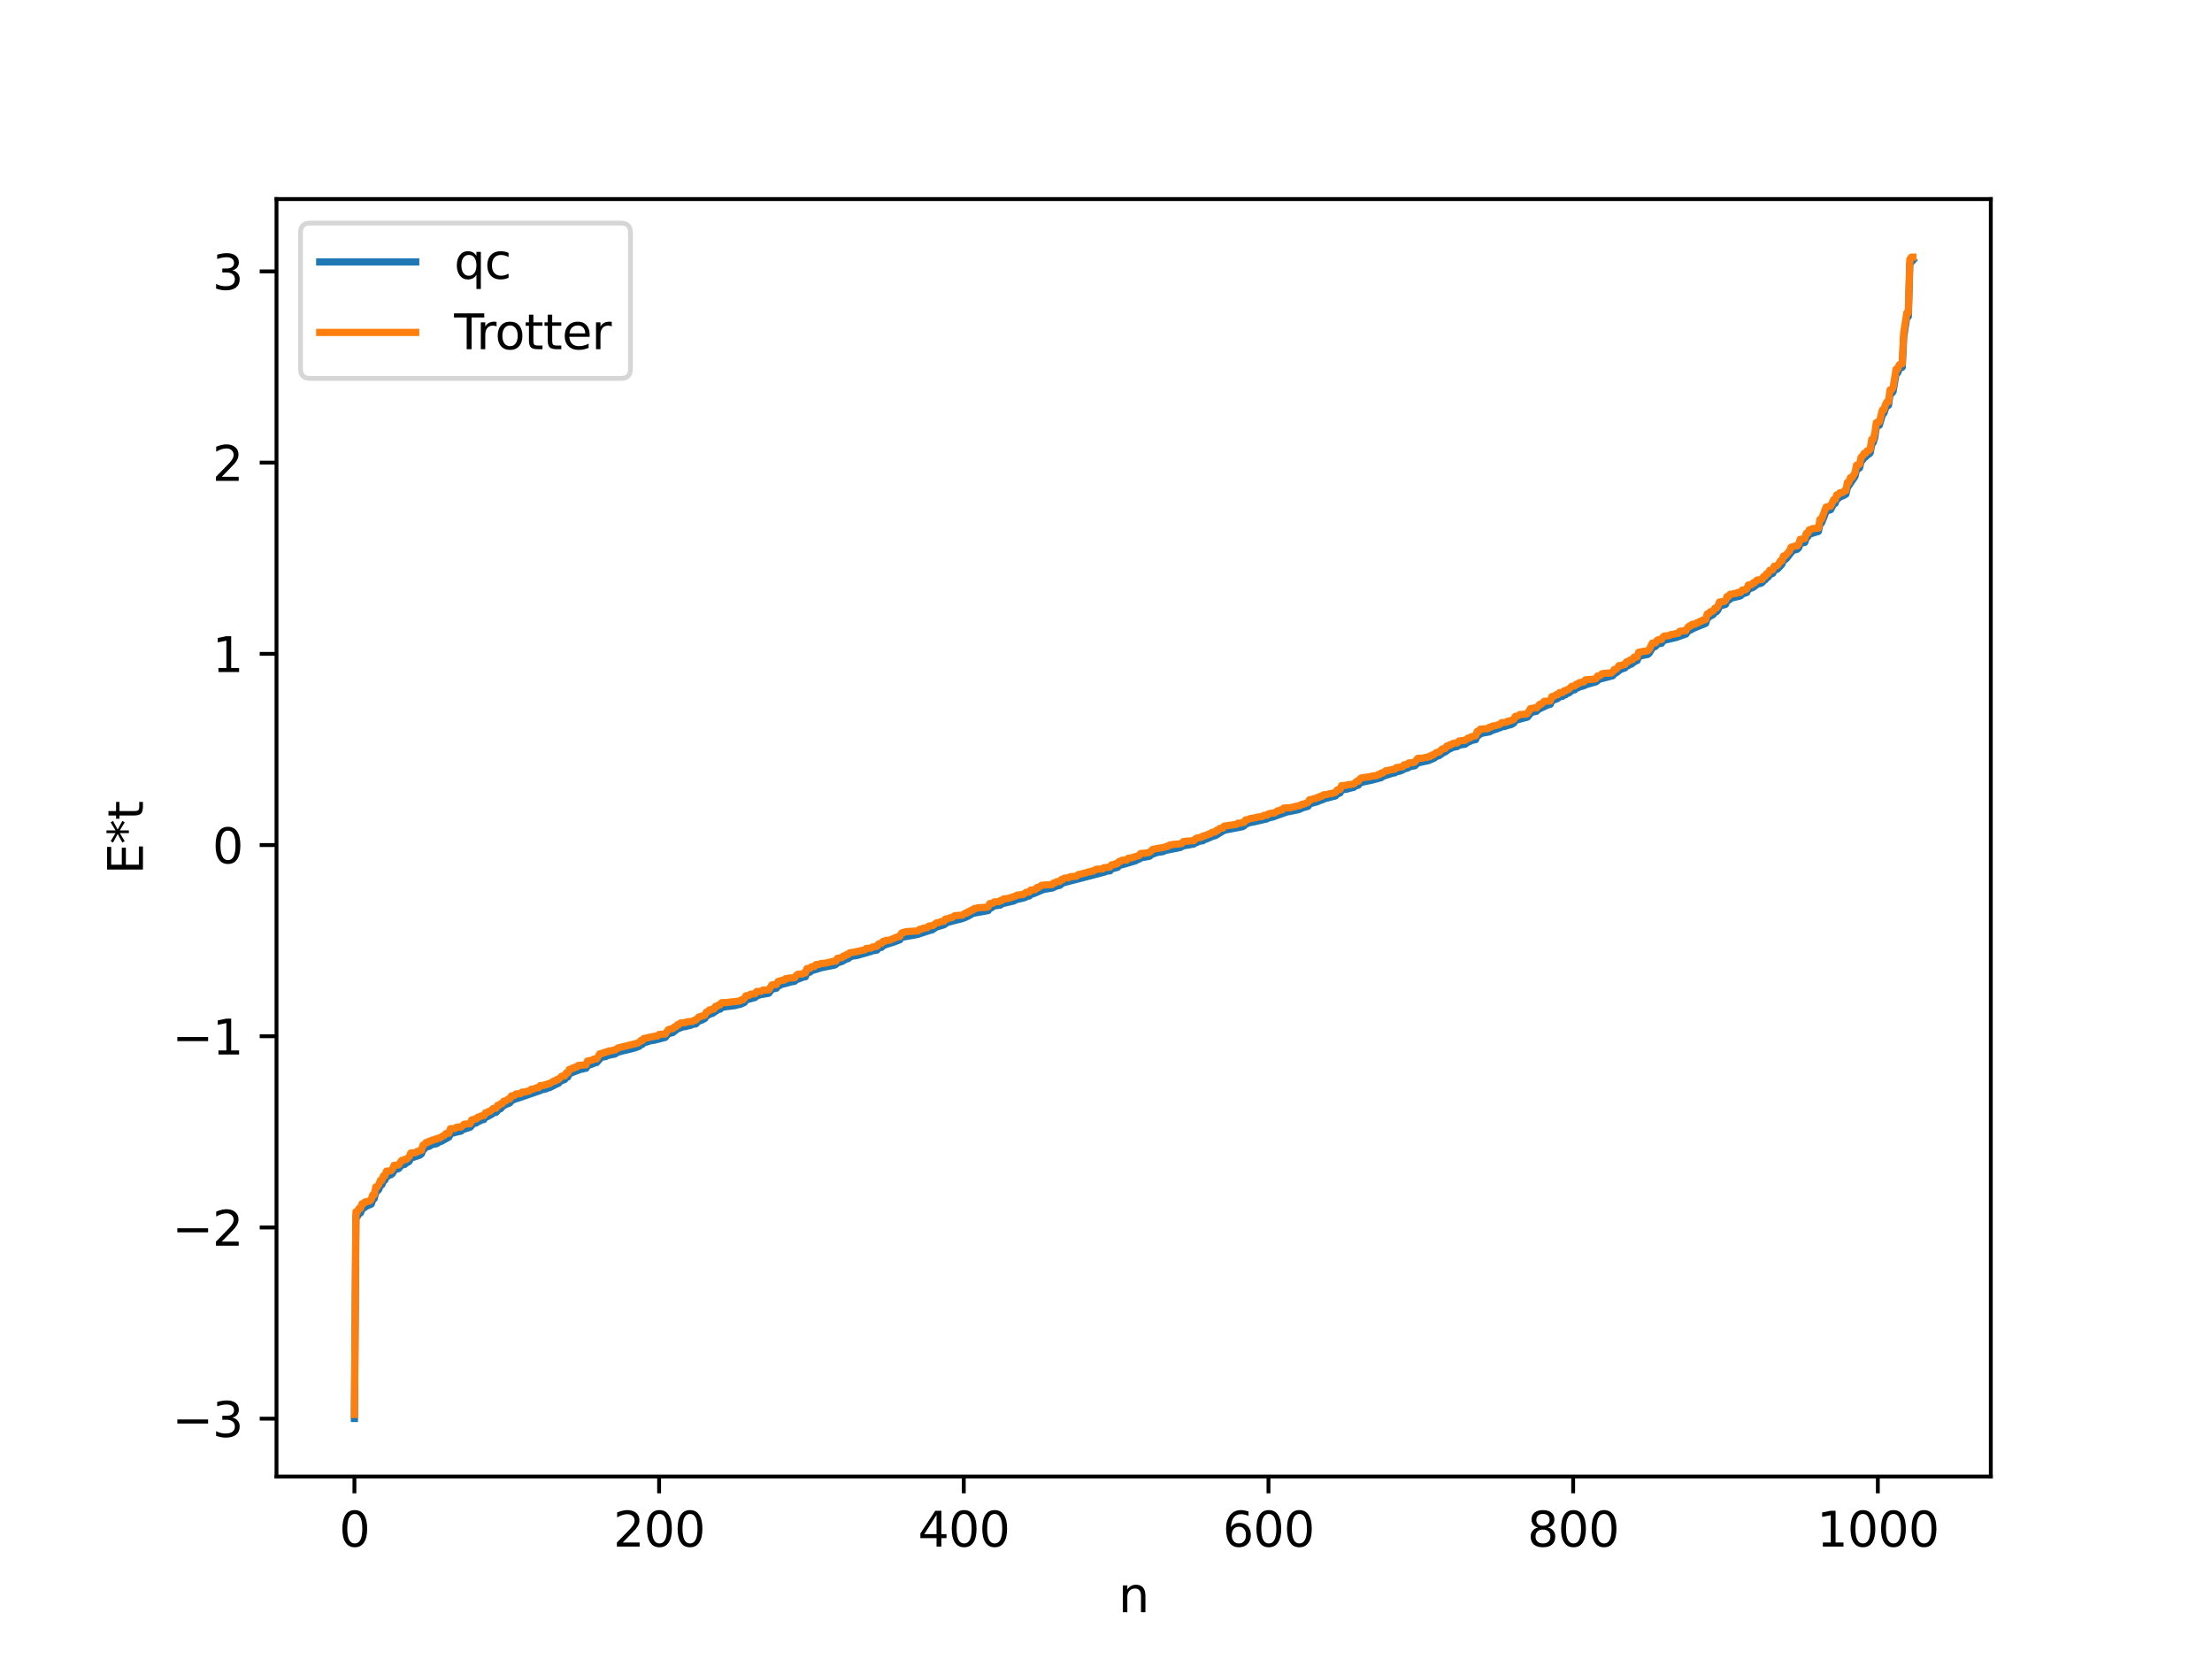 <?xml version="1.0" encoding="utf-8" standalone="no"?>
<!DOCTYPE svg PUBLIC "-//W3C//DTD SVG 1.1//EN"
  "http://www.w3.org/Graphics/SVG/1.1/DTD/svg11.dtd">
<svg xmlns:xlink="http://www.w3.org/1999/xlink" width="460.8pt" height="345.6pt" viewBox="0 0 460.8 345.6" xmlns="http://www.w3.org/2000/svg" version="1.1">
 <defs>
  <style type="text/css">*{stroke-linejoin: round; stroke-linecap: butt}</style>
 </defs>
 <g id="figure_1">
  <g id="patch_1">
   <path d="M 0 345.6 
L 460.8 345.6 
L 460.8 0 
L 0 0 
z
" style="fill: #ffffff"/>
  </g>
  <g id="axes_1">
   <g id="patch_2">
    <path d="M 57.6 307.584 
L 414.72 307.584 
L 414.72 41.472 
L 57.6 41.472 
z
" style="fill: #ffffff"/>
   </g>
   <g id="matplotlib.axis_1">
    <g id="xtick_1">
     <g id="line2d_1">
      <defs>
       <path id="m79ab7a411d" d="M 0 0 
L 0 3.5 
" style="stroke: #000000; stroke-width: 0.8"/>
      </defs>
      <g>
       <use xlink:href="#m79ab7a411d" x="73.833" y="307.584" style="stroke: #000000; stroke-width: 0.8"/>
      </g>
     </g>
     <g id="text_1">
      <!-- 0 -->
      <g transform="translate(70.651 322.182) scale(0.1 -0.1)">
       <defs>
        <path id="DejaVuSans-30" d="M 2034 4250 
Q 1547 4250 1301 3770 
Q 1056 3291 1056 2328 
Q 1056 1369 1301 889 
Q 1547 409 2034 409 
Q 2525 409 2770 889 
Q 3016 1369 3016 2328 
Q 3016 3291 2770 3770 
Q 2525 4250 2034 4250 
z
M 2034 4750 
Q 2819 4750 3233 4129 
Q 3647 3509 3647 2328 
Q 3647 1150 3233 529 
Q 2819 -91 2034 -91 
Q 1250 -91 836 529 
Q 422 1150 422 2328 
Q 422 3509 836 4129 
Q 1250 4750 2034 4750 
z
" transform="scale(0.016)"/>
       </defs>
       <use xlink:href="#DejaVuSans-30"/>
      </g>
     </g>
    </g>
    <g id="xtick_2">
     <g id="line2d_2">
      <g>
       <use xlink:href="#m79ab7a411d" x="137.304" y="307.584" style="stroke: #000000; stroke-width: 0.8"/>
      </g>
     </g>
     <g id="text_2">
      <!-- 200 -->
      <g transform="translate(127.76 322.182) scale(0.1 -0.1)">
       <defs>
        <path id="DejaVuSans-32" d="M 1228 531 
L 3431 531 
L 3431 0 
L 469 0 
L 469 531 
Q 828 903 1448 1529 
Q 2069 2156 2228 2338 
Q 2531 2678 2651 2914 
Q 2772 3150 2772 3378 
Q 2772 3750 2511 3984 
Q 2250 4219 1831 4219 
Q 1534 4219 1204 4116 
Q 875 4013 500 3803 
L 500 4441 
Q 881 4594 1212 4672 
Q 1544 4750 1819 4750 
Q 2544 4750 2975 4387 
Q 3406 4025 3406 3419 
Q 3406 3131 3298 2873 
Q 3191 2616 2906 2266 
Q 2828 2175 2409 1742 
Q 1991 1309 1228 531 
z
" transform="scale(0.016)"/>
       </defs>
       <use xlink:href="#DejaVuSans-32"/>
       <use xlink:href="#DejaVuSans-30" x="63.623"/>
       <use xlink:href="#DejaVuSans-30" x="127.246"/>
      </g>
     </g>
    </g>
    <g id="xtick_3">
     <g id="line2d_3">
      <g>
       <use xlink:href="#m79ab7a411d" x="200.775" y="307.584" style="stroke: #000000; stroke-width: 0.8"/>
      </g>
     </g>
     <g id="text_3">
      <!-- 400 -->
      <g transform="translate(191.231 322.182) scale(0.1 -0.1)">
       <defs>
        <path id="DejaVuSans-34" d="M 2419 4116 
L 825 1625 
L 2419 1625 
L 2419 4116 
z
M 2253 4666 
L 3047 4666 
L 3047 1625 
L 3713 1625 
L 3713 1100 
L 3047 1100 
L 3047 0 
L 2419 0 
L 2419 1100 
L 313 1100 
L 313 1709 
L 2253 4666 
z
" transform="scale(0.016)"/>
       </defs>
       <use xlink:href="#DejaVuSans-34"/>
       <use xlink:href="#DejaVuSans-30" x="63.623"/>
       <use xlink:href="#DejaVuSans-30" x="127.246"/>
      </g>
     </g>
    </g>
    <g id="xtick_4">
     <g id="line2d_4">
      <g>
       <use xlink:href="#m79ab7a411d" x="264.246" y="307.584" style="stroke: #000000; stroke-width: 0.8"/>
      </g>
     </g>
     <g id="text_4">
      <!-- 600 -->
      <g transform="translate(254.702 322.182) scale(0.1 -0.1)">
       <defs>
        <path id="DejaVuSans-36" d="M 2113 2584 
Q 1688 2584 1439 2293 
Q 1191 2003 1191 1497 
Q 1191 994 1439 701 
Q 1688 409 2113 409 
Q 2538 409 2786 701 
Q 3034 994 3034 1497 
Q 3034 2003 2786 2293 
Q 2538 2584 2113 2584 
z
M 3366 4563 
L 3366 3988 
Q 3128 4100 2886 4159 
Q 2644 4219 2406 4219 
Q 1781 4219 1451 3797 
Q 1122 3375 1075 2522 
Q 1259 2794 1537 2939 
Q 1816 3084 2150 3084 
Q 2853 3084 3261 2657 
Q 3669 2231 3669 1497 
Q 3669 778 3244 343 
Q 2819 -91 2113 -91 
Q 1303 -91 875 529 
Q 447 1150 447 2328 
Q 447 3434 972 4092 
Q 1497 4750 2381 4750 
Q 2619 4750 2861 4703 
Q 3103 4656 3366 4563 
z
" transform="scale(0.016)"/>
       </defs>
       <use xlink:href="#DejaVuSans-36"/>
       <use xlink:href="#DejaVuSans-30" x="63.623"/>
       <use xlink:href="#DejaVuSans-30" x="127.246"/>
      </g>
     </g>
    </g>
    <g id="xtick_5">
     <g id="line2d_5">
      <g>
       <use xlink:href="#m79ab7a411d" x="327.717" y="307.584" style="stroke: #000000; stroke-width: 0.8"/>
      </g>
     </g>
     <g id="text_5">
      <!-- 800 -->
      <g transform="translate(318.173 322.182) scale(0.1 -0.1)">
       <defs>
        <path id="DejaVuSans-38" d="M 2034 2216 
Q 1584 2216 1326 1975 
Q 1069 1734 1069 1313 
Q 1069 891 1326 650 
Q 1584 409 2034 409 
Q 2484 409 2743 651 
Q 3003 894 3003 1313 
Q 3003 1734 2745 1975 
Q 2488 2216 2034 2216 
z
M 1403 2484 
Q 997 2584 770 2862 
Q 544 3141 544 3541 
Q 544 4100 942 4425 
Q 1341 4750 2034 4750 
Q 2731 4750 3128 4425 
Q 3525 4100 3525 3541 
Q 3525 3141 3298 2862 
Q 3072 2584 2669 2484 
Q 3125 2378 3379 2068 
Q 3634 1759 3634 1313 
Q 3634 634 3220 271 
Q 2806 -91 2034 -91 
Q 1263 -91 848 271 
Q 434 634 434 1313 
Q 434 1759 690 2068 
Q 947 2378 1403 2484 
z
M 1172 3481 
Q 1172 3119 1398 2916 
Q 1625 2713 2034 2713 
Q 2441 2713 2670 2916 
Q 2900 3119 2900 3481 
Q 2900 3844 2670 4047 
Q 2441 4250 2034 4250 
Q 1625 4250 1398 4047 
Q 1172 3844 1172 3481 
z
" transform="scale(0.016)"/>
       </defs>
       <use xlink:href="#DejaVuSans-38"/>
       <use xlink:href="#DejaVuSans-30" x="63.623"/>
       <use xlink:href="#DejaVuSans-30" x="127.246"/>
      </g>
     </g>
    </g>
    <g id="xtick_6">
     <g id="line2d_6">
      <g>
       <use xlink:href="#m79ab7a411d" x="391.188" y="307.584" style="stroke: #000000; stroke-width: 0.8"/>
      </g>
     </g>
     <g id="text_6">
      <!-- 1000 -->
      <g transform="translate(378.463 322.182) scale(0.1 -0.1)">
       <defs>
        <path id="DejaVuSans-31" d="M 794 531 
L 1825 531 
L 1825 4091 
L 703 3866 
L 703 4441 
L 1819 4666 
L 2450 4666 
L 2450 531 
L 3481 531 
L 3481 0 
L 794 0 
L 794 531 
z
" transform="scale(0.016)"/>
       </defs>
       <use xlink:href="#DejaVuSans-31"/>
       <use xlink:href="#DejaVuSans-30" x="63.623"/>
       <use xlink:href="#DejaVuSans-30" x="127.246"/>
       <use xlink:href="#DejaVuSans-30" x="190.869"/>
      </g>
     </g>
    </g>
    <g id="text_7">
     <!-- n -->
     <g transform="translate(232.991 335.861) scale(0.1 -0.1)">
      <defs>
       <path id="DejaVuSans-6e" d="M 3513 2113 
L 3513 0 
L 2938 0 
L 2938 2094 
Q 2938 2591 2744 2837 
Q 2550 3084 2163 3084 
Q 1697 3084 1428 2787 
Q 1159 2491 1159 1978 
L 1159 0 
L 581 0 
L 581 3500 
L 1159 3500 
L 1159 2956 
Q 1366 3272 1645 3428 
Q 1925 3584 2291 3584 
Q 2894 3584 3203 3211 
Q 3513 2838 3513 2113 
z
" transform="scale(0.016)"/>
      </defs>
      <use xlink:href="#DejaVuSans-6e"/>
     </g>
    </g>
   </g>
   <g id="matplotlib.axis_2">
    <g id="ytick_1">
     <g id="line2d_7">
      <defs>
       <path id="m509f837bb6" d="M 0 0 
L -3.5 0 
" style="stroke: #000000; stroke-width: 0.8"/>
      </defs>
      <g>
       <use xlink:href="#m509f837bb6" x="57.6" y="295.536" style="stroke: #000000; stroke-width: 0.8"/>
      </g>
     </g>
     <g id="text_8">
      <!-- −3 -->
      <g transform="translate(35.858 299.335) scale(0.1 -0.1)">
       <defs>
        <path id="DejaVuSans-2212" d="M 678 2272 
L 4684 2272 
L 4684 1741 
L 678 1741 
L 678 2272 
z
" transform="scale(0.016)"/>
        <path id="DejaVuSans-33" d="M 2597 2516 
Q 3050 2419 3304 2112 
Q 3559 1806 3559 1356 
Q 3559 666 3084 287 
Q 2609 -91 1734 -91 
Q 1441 -91 1130 -33 
Q 819 25 488 141 
L 488 750 
Q 750 597 1062 519 
Q 1375 441 1716 441 
Q 2309 441 2620 675 
Q 2931 909 2931 1356 
Q 2931 1769 2642 2001 
Q 2353 2234 1838 2234 
L 1294 2234 
L 1294 2753 
L 1863 2753 
Q 2328 2753 2575 2939 
Q 2822 3125 2822 3475 
Q 2822 3834 2567 4026 
Q 2313 4219 1838 4219 
Q 1578 4219 1281 4162 
Q 984 4106 628 3988 
L 628 4550 
Q 988 4650 1302 4700 
Q 1616 4750 1894 4750 
Q 2613 4750 3031 4423 
Q 3450 4097 3450 3541 
Q 3450 3153 3228 2886 
Q 3006 2619 2597 2516 
z
" transform="scale(0.016)"/>
       </defs>
       <use xlink:href="#DejaVuSans-2212"/>
       <use xlink:href="#DejaVuSans-33" x="83.789"/>
      </g>
     </g>
    </g>
    <g id="ytick_2">
     <g id="line2d_8">
      <g>
       <use xlink:href="#m509f837bb6" x="57.6" y="255.703" style="stroke: #000000; stroke-width: 0.8"/>
      </g>
     </g>
     <g id="text_9">
      <!-- −2 -->
      <g transform="translate(35.858 259.502) scale(0.1 -0.1)">
       <use xlink:href="#DejaVuSans-2212"/>
       <use xlink:href="#DejaVuSans-32" x="83.789"/>
      </g>
     </g>
    </g>
    <g id="ytick_3">
     <g id="line2d_9">
      <g>
       <use xlink:href="#m509f837bb6" x="57.6" y="215.87" style="stroke: #000000; stroke-width: 0.8"/>
      </g>
     </g>
     <g id="text_10">
      <!-- −1 -->
      <g transform="translate(35.858 219.669) scale(0.1 -0.1)">
       <use xlink:href="#DejaVuSans-2212"/>
       <use xlink:href="#DejaVuSans-31" x="83.789"/>
      </g>
     </g>
    </g>
    <g id="ytick_4">
     <g id="line2d_10">
      <g>
       <use xlink:href="#m509f837bb6" x="57.6" y="176.037" style="stroke: #000000; stroke-width: 0.8"/>
      </g>
     </g>
     <g id="text_11">
      <!-- 0 -->
      <g transform="translate(44.237 179.836) scale(0.1 -0.1)">
       <use xlink:href="#DejaVuSans-30"/>
      </g>
     </g>
    </g>
    <g id="ytick_5">
     <g id="line2d_11">
      <g>
       <use xlink:href="#m509f837bb6" x="57.6" y="136.203" style="stroke: #000000; stroke-width: 0.8"/>
      </g>
     </g>
     <g id="text_12">
      <!-- 1 -->
      <g transform="translate(44.237 140.003) scale(0.1 -0.1)">
       <use xlink:href="#DejaVuSans-31"/>
      </g>
     </g>
    </g>
    <g id="ytick_6">
     <g id="line2d_12">
      <g>
       <use xlink:href="#m509f837bb6" x="57.6" y="96.37" style="stroke: #000000; stroke-width: 0.8"/>
      </g>
     </g>
     <g id="text_13">
      <!-- 2 -->
      <g transform="translate(44.237 100.169) scale(0.1 -0.1)">
       <use xlink:href="#DejaVuSans-32"/>
      </g>
     </g>
    </g>
    <g id="ytick_7">
     <g id="line2d_13">
      <g>
       <use xlink:href="#m509f837bb6" x="57.6" y="56.537" style="stroke: #000000; stroke-width: 0.8"/>
      </g>
     </g>
     <g id="text_14">
      <!-- 3 -->
      <g transform="translate(44.237 60.336) scale(0.1 -0.1)">
       <use xlink:href="#DejaVuSans-33"/>
      </g>
     </g>
    </g>
    <g id="text_15">
     <!-- E*t -->
     <g transform="translate(29.778 182.148) rotate(-90) scale(0.1 -0.1)">
      <defs>
       <path id="DejaVuSans-45" d="M 628 4666 
L 3578 4666 
L 3578 4134 
L 1259 4134 
L 1259 2753 
L 3481 2753 
L 3481 2222 
L 1259 2222 
L 1259 531 
L 3634 531 
L 3634 0 
L 628 0 
L 628 4666 
z
" transform="scale(0.016)"/>
       <path id="DejaVuSans-2a" d="M 3009 3897 
L 1888 3291 
L 3009 2681 
L 2828 2375 
L 1778 3009 
L 1778 1831 
L 1422 1831 
L 1422 3009 
L 372 2375 
L 191 2681 
L 1313 3291 
L 191 3897 
L 372 4206 
L 1422 3572 
L 1422 4750 
L 1778 4750 
L 1778 3572 
L 2828 4206 
L 3009 3897 
z
" transform="scale(0.016)"/>
       <path id="DejaVuSans-74" d="M 1172 4494 
L 1172 3500 
L 2356 3500 
L 2356 3053 
L 1172 3053 
L 1172 1153 
Q 1172 725 1289 603 
Q 1406 481 1766 481 
L 2356 481 
L 2356 0 
L 1766 0 
Q 1100 0 847 248 
Q 594 497 594 1153 
L 594 3053 
L 172 3053 
L 172 3500 
L 594 3500 
L 594 4494 
L 1172 4494 
z
" transform="scale(0.016)"/>
      </defs>
      <use xlink:href="#DejaVuSans-45"/>
      <use xlink:href="#DejaVuSans-2a" x="63.184"/>
      <use xlink:href="#DejaVuSans-74" x="113.184"/>
     </g>
    </g>
   </g>
   <g id="line2d_14">
    <path d="M 73.833 295.488 
L 74.15 253.42 
L 74.467 253.39 
L 74.785 252.745 
L 75.102 252.674 
L 75.42 251.819 
L 75.737 251.689 
L 76.372 251.249 
L 77.324 250.844 
L 77.641 249.977 
L 77.958 249.688 
L 78.276 248.328 
L 78.593 248.132 
L 78.91 247.764 
L 79.228 246.909 
L 79.545 246.818 
L 79.862 246.002 
L 80.18 245.821 
L 80.497 245.023 
L 80.815 245.014 
L 81.132 244.745 
L 81.449 244.717 
L 81.767 244.442 
L 82.084 243.851 
L 82.401 243.628 
L 83.036 243.444 
L 83.671 242.677 
L 84.305 242.574 
L 84.623 242.215 
L 84.94 242.143 
L 85.258 241.896 
L 85.575 241.26 
L 87.479 240.631 
L 87.796 240.359 
L 88.114 239.514 
L 88.431 239.321 
L 88.748 238.906 
L 89.383 238.825 
L 90.018 238.424 
L 90.97 238.25 
L 91.605 237.829 
L 91.922 237.762 
L 92.557 237.394 
L 93.509 236.895 
L 93.826 236.184 
L 94.778 235.914 
L 96.048 235.628 
L 96.365 235.332 
L 97.952 234.818 
L 98.586 234.067 
L 99.221 233.937 
L 99.539 233.652 
L 99.856 233.586 
L 100.173 233.371 
L 100.808 233.208 
L 101.125 232.664 
L 101.443 232.656 
L 102.395 232.158 
L 102.712 231.847 
L 103.347 231.716 
L 103.981 230.997 
L 104.299 230.956 
L 104.616 230.555 
L 105.251 230.124 
L 105.886 229.89 
L 106.203 229.741 
L 106.52 229.319 
L 107.155 229.013 
L 108.107 228.709 
L 112.55 227.178 
L 112.867 227.014 
L 113.502 226.888 
L 113.82 226.809 
L 114.137 226.595 
L 114.454 226.593 
L 115.724 225.944 
L 116.358 225.667 
L 116.676 225.294 
L 117.31 224.992 
L 117.628 224.893 
L 117.945 224.398 
L 118.262 224.375 
L 118.58 223.674 
L 119.849 223.179 
L 121.119 222.714 
L 121.436 222.694 
L 121.753 222.555 
L 122.071 222.546 
L 122.388 221.991 
L 123.34 221.675 
L 123.975 221.4 
L 124.292 221.343 
L 125.244 220.263 
L 126.196 220.1 
L 126.514 219.891 
L 127.148 219.768 
L 128.1 219.58 
L 128.418 219.309 
L 129.053 219.105 
L 130.005 218.851 
L 130.957 218.642 
L 132.226 218.309 
L 133.178 217.957 
L 133.496 217.623 
L 133.813 217.564 
L 134.13 217.172 
L 134.765 217.073 
L 135.4 216.831 
L 136.352 216.686 
L 138.573 216.114 
L 139.208 215.347 
L 140.16 215.105 
L 141.112 214.343 
L 142.381 213.878 
L 142.699 213.866 
L 143.334 213.709 
L 143.968 213.568 
L 144.286 213.37 
L 144.92 213.319 
L 145.555 212.702 
L 146.19 212.509 
L 146.824 212.169 
L 147.142 211.612 
L 147.459 211.523 
L 147.777 211.289 
L 148.411 211.112 
L 149.681 210.264 
L 149.998 210.238 
L 150.315 209.903 
L 150.95 209.75 
L 153.172 209.476 
L 153.806 209.275 
L 154.124 209.261 
L 155.076 208.823 
L 155.393 208.31 
L 157.297 207.798 
L 157.615 207.439 
L 158.567 207.192 
L 160.153 206.916 
L 160.788 206.044 
L 161.74 205.871 
L 162.058 205.367 
L 162.375 205.328 
L 162.692 205.091 
L 163.327 204.954 
L 164.914 204.524 
L 165.548 204.414 
L 165.866 204.013 
L 166.183 203.999 
L 167.453 203.506 
L 167.77 203.487 
L 168.087 202.622 
L 168.722 202.528 
L 169.039 202.216 
L 169.674 202.043 
L 171.261 201.556 
L 173.8 201.064 
L 174.117 200.915 
L 174.434 200.593 
L 175.386 200.296 
L 176.021 199.936 
L 176.339 199.744 
L 176.656 199.714 
L 177.291 199.231 
L 178.56 199.04 
L 181.416 198.214 
L 181.734 198.074 
L 182.686 197.92 
L 183.003 197.467 
L 183.638 197.356 
L 183.955 196.997 
L 184.59 196.761 
L 186.177 196.261 
L 187.446 195.776 
L 187.763 195.269 
L 190.62 194.769 
L 191.254 194.624 
L 193.793 193.788 
L 194.11 193.749 
L 195.062 193.126 
L 196.649 192.66 
L 197.284 192.188 
L 199.505 191.602 
L 200.14 191.455 
L 200.775 191.248 
L 201.727 190.828 
L 202.362 190.453 
L 202.679 190.265 
L 205.853 189.692 
L 206.17 189.142 
L 206.487 189.132 
L 207.122 188.709 
L 208.391 188.547 
L 208.709 188.268 
L 211.248 187.672 
L 211.565 187.446 
L 213.152 187.081 
L 213.469 186.994 
L 214.104 186.666 
L 214.421 186.655 
L 214.739 186.329 
L 215.373 186.144 
L 217.277 185.332 
L 218.547 185.083 
L 219.181 184.999 
L 220.134 184.567 
L 220.768 184.437 
L 221.403 183.936 
L 229.337 181.866 
L 229.972 181.705 
L 230.606 181.472 
L 231.241 181.408 
L 231.558 181.022 
L 232.828 180.678 
L 233.145 180.275 
L 233.78 180.14 
L 236.636 179.295 
L 236.953 179.021 
L 237.271 178.995 
L 237.588 178.733 
L 239.492 178.369 
L 239.81 178.043 
L 241.079 177.582 
L 242.348 177.395 
L 242.666 177.192 
L 245.839 176.565 
L 246.474 176.217 
L 248.696 175.824 
L 249.013 175.556 
L 249.33 175.496 
L 249.648 175.292 
L 250.6 175.135 
L 250.917 174.847 
L 251.234 174.825 
L 252.821 174.136 
L 253.139 174.104 
L 255.043 172.951 
L 258.851 172.213 
L 259.168 172.045 
L 259.486 171.632 
L 259.803 171.595 
L 260.12 171.42 
L 261.072 171.249 
L 263.929 170.586 
L 264.246 170.384 
L 265.198 170.191 
L 265.833 169.944 
L 268.054 169.155 
L 269.641 168.851 
L 270.593 168.643 
L 271.545 168.203 
L 271.862 168.164 
L 272.497 167.962 
L 272.815 167.458 
L 273.767 167.194 
L 274.401 167.014 
L 275.036 166.734 
L 275.353 166.659 
L 275.988 166.369 
L 276.623 166.221 
L 277.575 165.959 
L 278.21 165.803 
L 278.527 165.45 
L 279.162 165.177 
L 279.479 164.561 
L 280.114 164.453 
L 280.431 164.424 
L 281.066 164.247 
L 282.018 164.016 
L 282.335 163.727 
L 282.97 163.569 
L 283.287 163.081 
L 283.922 162.911 
L 285.826 162.515 
L 287.73 162.001 
L 288.048 161.727 
L 290.269 161.024 
L 290.586 161.001 
L 290.904 160.778 
L 291.539 160.657 
L 292.173 160.421 
L 292.491 160.156 
L 293.125 160.047 
L 293.76 159.704 
L 294.712 159.531 
L 295.347 158.935 
L 297.568 158.455 
L 298.838 157.904 
L 299.155 157.592 
L 299.79 157.422 
L 300.742 156.736 
L 301.059 156.646 
L 301.694 156.166 
L 302.646 155.699 
L 303.598 155.505 
L 303.915 155.236 
L 304.867 155.083 
L 305.185 155.05 
L 305.82 154.573 
L 306.137 154.492 
L 306.454 154.281 
L 307.406 154.077 
L 307.724 153.218 
L 308.041 153.175 
L 308.358 152.876 
L 308.993 152.693 
L 310.262 152.472 
L 310.897 152.142 
L 311.849 151.848 
L 312.167 151.661 
L 312.484 151.628 
L 312.801 151.395 
L 313.436 151.335 
L 314.388 151.022 
L 314.705 150.995 
L 315.34 150.64 
L 315.658 150.074 
L 318.196 149.386 
L 318.831 148.586 
L 319.148 148.374 
L 320.1 148.161 
L 320.418 147.8 
L 322.322 146.897 
L 322.957 146.713 
L 323.274 145.995 
L 324.543 145.48 
L 324.861 145.141 
L 325.496 145.063 
L 325.813 144.817 
L 326.13 144.731 
L 326.448 144.414 
L 326.765 144.391 
L 327.4 143.901 
L 327.717 143.739 
L 328.034 143.712 
L 328.352 143.312 
L 328.669 143.302 
L 329.304 142.983 
L 329.621 142.973 
L 330.573 142.57 
L 332.477 142.038 
L 333.112 141.513 
L 335.968 140.769 
L 336.286 140.311 
L 336.603 140.216 
L 337.238 139.721 
L 337.555 139.465 
L 338.507 139.142 
L 338.824 138.727 
L 339.142 138.679 
L 339.459 138.399 
L 339.777 138.384 
L 340.729 137.684 
L 341.046 137.609 
L 341.363 136.764 
L 342.315 136.515 
L 343.267 136.334 
L 343.585 136.03 
L 344.22 134.938 
L 344.854 134.661 
L 345.172 134.223 
L 345.806 134.044 
L 346.124 134.017 
L 346.441 133.482 
L 347.076 133.294 
L 349.297 132.767 
L 350.884 132.196 
L 351.201 132.1 
L 351.519 131.581 
L 352.788 130.896 
L 353.423 130.632 
L 355.327 129.857 
L 355.644 128.756 
L 355.962 128.62 
L 356.279 128.293 
L 356.596 128.221 
L 356.914 127.99 
L 357.231 127.507 
L 357.548 127.455 
L 357.866 127.075 
L 358.183 126.279 
L 359.453 125.907 
L 359.77 125.128 
L 360.087 125.04 
L 360.722 124.575 
L 362.309 124.213 
L 362.626 124.097 
L 362.943 123.762 
L 363.896 123.417 
L 364.213 122.721 
L 365.165 122.392 
L 366.117 121.675 
L 366.752 121.528 
L 367.069 121.38 
L 367.386 120.996 
L 367.704 120.793 
L 368.021 120.405 
L 368.339 120.202 
L 368.656 119.701 
L 369.291 119.451 
L 369.608 118.801 
L 370.243 118.572 
L 371.195 117.57 
L 371.512 116.729 
L 371.829 116.598 
L 372.147 116.337 
L 373.416 114.72 
L 374.051 114.503 
L 374.368 114.437 
L 374.686 114.138 
L 375.003 113.189 
L 375.955 112.993 
L 376.272 112.081 
L 376.59 111.796 
L 376.907 111.295 
L 378.811 110.699 
L 379.129 109.07 
L 379.446 108.959 
L 380.081 107.407 
L 380.398 106.484 
L 381.35 106.184 
L 381.985 104.984 
L 382.302 104.868 
L 382.62 103.907 
L 382.937 103.837 
L 383.254 103.53 
L 383.889 103.306 
L 384.524 102.957 
L 384.841 101.598 
L 386.428 99.26 
L 386.745 97.888 
L 387.38 97.476 
L 387.697 96.082 
L 388.015 95.82 
L 388.332 95.345 
L 388.649 95.17 
L 388.967 94.787 
L 389.284 94.638 
L 389.601 94.315 
L 389.919 92.547 
L 390.236 92.188 
L 390.553 91.131 
L 390.871 88.907 
L 391.505 88.576 
L 392.14 86.399 
L 392.458 86.077 
L 392.775 85.102 
L 393.092 84.549 
L 393.41 84.428 
L 393.727 82.11 
L 394.044 81.972 
L 394.362 81.57 
L 394.996 77.752 
L 395.314 77.674 
L 395.631 76.896 
L 395.948 76.619 
L 396.266 76.5 
L 396.583 70.142 
L 397.218 66.01 
L 397.535 65.92 
L 397.853 54.929 
L 398.487 54.242 
L 398.487 54.242 
" clip-path="url(#p92668566b1)" style="fill: none; stroke: #1f77b4; stroke-width: 1.5; stroke-linecap: square"/>
   </g>
   <g id="line2d_15">
    <path d="M 73.833 294.65 
L 74.15 252.423 
L 74.467 252.423 
L 74.785 251.734 
L 75.102 251.734 
L 75.42 250.755 
L 75.737 250.755 
L 76.054 250.369 
L 76.372 250.369 
L 76.689 250.207 
L 77.006 250.207 
L 77.324 249.869 
L 77.641 248.912 
L 77.958 248.912 
L 78.276 247.243 
L 78.593 247.243 
L 78.91 246.77 
L 79.228 245.896 
L 79.545 245.896 
L 79.862 244.97 
L 80.18 244.97 
L 80.497 243.974 
L 81.449 243.897 
L 81.767 243.492 
L 82.084 242.757 
L 83.036 242.664 
L 83.671 241.732 
L 83.988 241.732 
L 84.305 241.527 
L 84.623 241.527 
L 85.258 240.959 
L 85.575 240.186 
L 86.527 240.144 
L 86.844 239.873 
L 87.162 239.873 
L 87.479 239.634 
L 87.796 239.634 
L 88.114 238.547 
L 88.431 238.402 
L 88.748 238.002 
L 89.066 238.002 
L 89.383 237.732 
L 89.7 237.732 
L 90.018 237.487 
L 90.335 237.487 
L 90.653 237.29 
L 90.97 237.29 
L 91.287 237.087 
L 91.605 237.087 
L 92.239 236.647 
L 92.557 236.53 
L 92.874 236.135 
L 93.509 236.082 
L 93.826 235.118 
L 94.778 235.105 
L 95.096 234.808 
L 96.048 234.789 
L 96.682 234.187 
L 97.952 234.083 
L 98.269 233.281 
L 98.586 233.281 
L 98.904 233.104 
L 99.221 233.104 
L 99.539 232.715 
L 99.856 232.715 
L 100.173 232.48 
L 100.808 232.396 
L 101.125 231.806 
L 101.443 231.806 
L 101.76 231.539 
L 102.077 231.539 
L 102.712 230.927 
L 103.347 230.858 
L 103.664 230.257 
L 103.981 230.257 
L 104.299 229.918 
L 104.616 229.918 
L 104.934 229.385 
L 105.251 229.385 
L 105.886 228.942 
L 106.203 228.942 
L 106.52 228.299 
L 107.155 228.226 
L 107.472 227.897 
L 108.424 227.832 
L 108.742 227.503 
L 109.377 227.492 
L 109.694 227.344 
L 110.011 227.344 
L 110.329 227.226 
L 110.646 226.908 
L 110.963 226.908 
L 111.915 226.578 
L 112.233 226.578 
L 112.55 226.137 
L 113.185 226.127 
L 113.502 225.974 
L 113.82 225.974 
L 114.137 225.758 
L 114.454 225.758 
L 115.406 225.166 
L 115.724 225.166 
L 116.041 224.864 
L 116.358 224.864 
L 116.993 224.198 
L 117.628 224.115 
L 117.945 223.52 
L 118.262 223.52 
L 118.58 222.783 
L 118.897 222.783 
L 119.215 222.511 
L 119.532 222.511 
L 119.849 222.269 
L 120.167 222.269 
L 120.484 221.931 
L 122.071 221.826 
L 122.388 221.016 
L 123.34 220.856 
L 123.658 220.637 
L 124.292 220.58 
L 124.927 219.531 
L 125.244 219.531 
L 125.562 219.342 
L 125.879 219.342 
L 126.196 219.129 
L 126.514 219.129 
L 126.831 218.922 
L 127.466 218.881 
L 127.783 218.748 
L 128.1 218.748 
L 128.735 218.304 
L 132.861 217.288 
L 133.178 217.098 
L 133.496 216.758 
L 133.813 216.758 
L 134.13 216.317 
L 134.448 216.317 
L 134.765 216.177 
L 135.082 216.177 
L 135.4 216.034 
L 136.034 215.936 
L 136.669 215.81 
L 136.986 215.81 
L 137.304 215.484 
L 138.573 215.411 
L 139.208 214.494 
L 140.16 214.261 
L 140.477 213.915 
L 140.795 213.915 
L 141.112 213.457 
L 141.429 213.457 
L 141.747 213.107 
L 142.699 213.049 
L 143.016 212.88 
L 144.286 212.765 
L 144.603 212.534 
L 144.92 212.534 
L 145.555 211.865 
L 146.824 211.487 
L 147.142 210.823 
L 147.459 210.732 
L 147.777 210.383 
L 148.094 210.383 
L 148.411 210.208 
L 148.729 210.208 
L 149.046 209.626 
L 149.363 209.626 
L 149.681 209.347 
L 149.998 209.347 
L 150.315 208.885 
L 151.585 208.832 
L 152.22 208.736 
L 153.172 208.636 
L 153.806 208.548 
L 154.124 208.517 
L 154.441 208.279 
L 154.758 208.279 
L 155.076 207.957 
L 155.393 207.425 
L 156.028 207.37 
L 156.345 207.106 
L 157.297 207.023 
L 157.615 206.545 
L 158.567 206.512 
L 158.884 206.25 
L 160.153 206.202 
L 160.788 205.175 
L 161.423 205.108 
L 161.74 205.091 
L 162.058 204.476 
L 163.01 204.193 
L 163.327 204.193 
L 163.644 203.875 
L 163.962 203.875 
L 164.279 203.756 
L 165.548 203.678 
L 165.866 203.201 
L 166.183 202.947 
L 167.135 202.895 
L 167.453 202.676 
L 167.77 202.676 
L 168.087 201.778 
L 168.722 201.726 
L 169.039 201.39 
L 169.674 201.336 
L 169.991 200.933 
L 170.626 200.905 
L 170.943 200.727 
L 171.896 200.653 
L 173.8 200.223 
L 174.117 200.223 
L 174.434 199.641 
L 175.386 199.478 
L 175.704 199.141 
L 176.021 199.141 
L 176.339 198.849 
L 176.656 198.849 
L 176.973 198.493 
L 177.608 198.394 
L 178.243 198.285 
L 180.147 197.855 
L 180.464 197.567 
L 181.416 197.521 
L 181.734 197.27 
L 182.051 197.27 
L 182.368 197.137 
L 182.686 197.137 
L 183.003 196.664 
L 183.32 196.543 
L 183.638 196.543 
L 183.955 196.103 
L 184.272 196.103 
L 184.59 195.88 
L 185.224 195.876 
L 187.129 195.095 
L 187.446 195.095 
L 187.763 194.451 
L 188.081 194.235 
L 188.398 194.235 
L 188.715 194.077 
L 190.302 193.982 
L 191.254 193.913 
L 191.572 193.587 
L 191.889 193.587 
L 192.206 193.395 
L 192.524 193.395 
L 192.841 193.249 
L 193.158 193.249 
L 193.476 192.911 
L 194.11 192.837 
L 194.428 192.781 
L 195.062 192.251 
L 195.38 192.251 
L 196.015 191.993 
L 196.649 191.903 
L 196.967 191.431 
L 197.284 191.431 
L 197.919 191.186 
L 198.236 191.186 
L 198.871 190.759 
L 199.823 190.682 
L 200.458 190.646 
L 201.092 190.213 
L 201.41 190.213 
L 201.727 189.901 
L 202.044 189.901 
L 202.362 189.573 
L 202.679 189.573 
L 202.996 189.26 
L 203.314 189.26 
L 203.631 189.11 
L 205.535 189.003 
L 205.853 188.907 
L 206.17 188.237 
L 206.805 188.158 
L 207.122 187.874 
L 208.074 187.837 
L 208.391 187.591 
L 208.709 187.591 
L 209.026 187.271 
L 209.978 187.165 
L 211.565 186.666 
L 211.882 186.46 
L 213.152 186.338 
L 213.786 185.869 
L 214.421 185.834 
L 214.739 185.404 
L 215.056 185.404 
L 215.691 185.291 
L 216.008 184.893 
L 216.325 184.893 
L 216.96 184.435 
L 217.595 184.36 
L 219.181 184.27 
L 219.499 183.917 
L 219.816 183.917 
L 220.134 183.661 
L 220.768 183.63 
L 221.086 183.225 
L 221.403 183.225 
L 221.72 182.935 
L 222.672 182.842 
L 222.99 182.62 
L 224.259 182.532 
L 224.577 182.21 
L 226.163 181.83 
L 226.798 181.618 
L 227.115 181.618 
L 227.433 181.446 
L 227.75 181.446 
L 228.385 181.073 
L 229.654 181.026 
L 229.972 180.751 
L 230.924 180.665 
L 231.241 180.601 
L 231.558 180.144 
L 232.193 180.116 
L 232.51 179.868 
L 232.828 179.868 
L 233.145 179.432 
L 233.462 179.432 
L 233.78 179.184 
L 234.732 179.166 
L 235.049 178.781 
L 235.684 178.708 
L 237.271 178.232 
L 237.588 177.798 
L 238.54 177.74 
L 239.492 177.543 
L 240.127 176.944 
L 240.762 176.827 
L 242.666 176.473 
L 242.983 176.32 
L 243.3 176.31 
L 243.618 176.041 
L 243.935 176.041 
L 244.253 175.912 
L 245.522 175.823 
L 246.157 175.722 
L 246.474 175.334 
L 247.109 175.235 
L 248.696 175.131 
L 249.013 174.743 
L 249.33 174.575 
L 249.648 174.575 
L 249.965 174.431 
L 250.282 174.431 
L 250.6 174.15 
L 250.917 174.15 
L 251.234 173.958 
L 251.552 173.923 
L 251.869 173.693 
L 252.186 173.693 
L 252.504 173.372 
L 253.139 173.326 
L 253.456 172.945 
L 253.773 172.945 
L 254.091 172.567 
L 254.725 172.523 
L 255.043 172.084 
L 257.581 171.728 
L 257.899 171.477 
L 258.534 171.471 
L 258.851 171.312 
L 259.168 171.312 
L 259.486 170.789 
L 259.803 170.789 
L 260.438 170.513 
L 261.072 170.447 
L 262.024 170.203 
L 262.977 170.098 
L 263.294 169.84 
L 263.929 169.828 
L 264.246 169.53 
L 265.198 169.352 
L 265.515 169.352 
L 266.15 168.896 
L 266.467 168.896 
L 266.785 168.71 
L 267.102 168.71 
L 267.42 168.325 
L 268.689 168.28 
L 270.91 167.753 
L 271.228 167.533 
L 271.545 167.533 
L 272.497 167.132 
L 272.815 166.582 
L 273.132 166.582 
L 273.767 166.349 
L 274.084 166.349 
L 274.401 166.124 
L 274.719 166.124 
L 275.036 165.889 
L 275.353 165.889 
L 275.671 165.573 
L 276.305 165.53 
L 276.94 165.35 
L 277.258 165.35 
L 278.21 165.069 
L 278.527 164.587 
L 278.844 164.457 
L 279.162 164.457 
L 279.479 163.658 
L 280.431 163.61 
L 280.748 163.46 
L 281.383 163.416 
L 282.018 163.309 
L 282.653 162.747 
L 282.97 162.747 
L 283.287 162.262 
L 283.605 162.047 
L 285.509 161.784 
L 285.826 161.658 
L 286.778 161.571 
L 287.096 161.34 
L 287.413 161.34 
L 287.73 161.031 
L 288.048 161.031 
L 288.682 160.554 
L 289 160.554 
L 289.952 160.316 
L 290.586 160.219 
L 290.904 159.879 
L 291.221 159.879 
L 291.856 159.755 
L 292.173 159.755 
L 292.491 159.319 
L 293.125 159.289 
L 293.443 158.939 
L 294.395 158.864 
L 294.712 158.735 
L 295.347 157.972 
L 296.299 157.949 
L 296.934 157.79 
L 297.251 157.79 
L 297.568 157.617 
L 297.886 157.617 
L 298.203 157.315 
L 298.52 157.315 
L 299.155 156.814 
L 299.472 156.685 
L 299.79 156.685 
L 300.424 156.023 
L 301.059 155.932 
L 301.377 155.414 
L 301.694 155.414 
L 302.011 155.136 
L 302.329 155.136 
L 302.646 154.871 
L 303.598 154.745 
L 303.915 154.373 
L 304.55 154.283 
L 305.185 154.245 
L 305.82 153.753 
L 306.137 153.753 
L 306.454 153.489 
L 307.406 153.266 
L 307.724 152.371 
L 308.041 152.371 
L 308.358 151.9 
L 309.945 151.781 
L 310.262 151.483 
L 310.58 151.483 
L 310.897 151.25 
L 311.532 151.165 
L 312.484 150.86 
L 312.801 150.542 
L 313.753 150.468 
L 314.071 150.228 
L 314.388 150.228 
L 315.34 149.877 
L 315.658 149.232 
L 315.975 149.232 
L 316.61 148.849 
L 317.562 148.786 
L 317.879 148.786 
L 318.196 148.607 
L 318.831 147.61 
L 319.148 147.61 
L 319.466 147.481 
L 320.1 147.478 
L 320.735 146.717 
L 321.053 146.717 
L 321.687 146.09 
L 322.957 146.016 
L 323.274 145.109 
L 323.591 145.109 
L 324.226 144.698 
L 324.543 144.698 
L 324.861 144.275 
L 325.496 144.272 
L 325.813 143.907 
L 326.13 143.907 
L 326.448 143.669 
L 326.765 143.616 
L 327.4 142.977 
L 328.034 142.889 
L 328.352 142.527 
L 328.669 142.527 
L 328.986 142.202 
L 329.304 142.202 
L 329.621 142.065 
L 329.939 142.065 
L 330.256 141.629 
L 332.16 141.469 
L 332.477 141.352 
L 332.795 140.815 
L 333.112 140.815 
L 333.429 140.672 
L 333.747 140.337 
L 334.699 140.228 
L 335.651 140.204 
L 335.968 139.929 
L 336.286 139.451 
L 336.603 139.451 
L 336.92 139.157 
L 337.238 138.66 
L 337.872 138.628 
L 338.19 138.44 
L 338.507 138.44 
L 338.824 137.862 
L 339.142 137.862 
L 339.459 137.562 
L 339.777 137.422 
L 340.094 137.422 
L 340.411 136.878 
L 341.046 136.855 
L 341.363 135.872 
L 341.681 135.872 
L 341.998 135.747 
L 342.633 135.659 
L 343.267 135.567 
L 343.585 135.22 
L 344.22 133.956 
L 344.854 133.927 
L 345.172 133.42 
L 345.489 133.249 
L 346.124 133.226 
L 346.441 132.661 
L 346.758 132.472 
L 347.71 132.417 
L 348.028 132.202 
L 348.662 132.116 
L 349.297 131.943 
L 349.615 131.943 
L 349.932 131.496 
L 351.201 131.388 
L 351.519 130.777 
L 351.836 130.45 
L 352.153 130.45 
L 352.471 130.055 
L 353.105 130.041 
L 353.423 129.758 
L 353.74 129.758 
L 354.058 129.445 
L 354.375 129.445 
L 354.692 129.172 
L 355.01 129.172 
L 355.327 129.042 
L 355.644 127.884 
L 355.962 127.884 
L 356.279 127.423 
L 356.596 127.423 
L 356.914 127.218 
L 357.231 126.686 
L 357.548 126.686 
L 357.866 126.289 
L 358.183 125.413 
L 359.135 125.308 
L 359.453 125.102 
L 359.77 124.255 
L 360.087 124.255 
L 360.405 123.789 
L 360.722 123.789 
L 361.357 123.616 
L 361.674 123.616 
L 361.991 123.419 
L 362.626 123.415 
L 362.943 122.902 
L 363.578 122.869 
L 363.896 122.633 
L 364.213 121.859 
L 364.848 121.824 
L 365.165 121.439 
L 365.482 121.439 
L 365.8 121.008 
L 366.117 120.809 
L 367.069 120.71 
L 367.386 120.091 
L 367.704 120.091 
L 368.021 119.494 
L 368.339 119.494 
L 368.656 118.804 
L 368.973 118.804 
L 369.291 118.684 
L 369.608 117.923 
L 369.925 117.923 
L 370.243 117.805 
L 370.56 117.421 
L 370.877 116.838 
L 371.195 116.838 
L 371.512 115.836 
L 371.829 115.836 
L 372.781 114.798 
L 373.099 114.008 
L 374.051 113.716 
L 374.368 113.716 
L 374.686 113.361 
L 375.003 112.357 
L 375.955 112.207 
L 376.272 111.112 
L 376.59 111.112 
L 376.907 110.356 
L 377.224 110.356 
L 377.542 110.121 
L 378.811 110.016 
L 379.129 108.186 
L 379.446 108.186 
L 380.398 105.627 
L 380.715 105.627 
L 381.033 105.446 
L 381.35 105.446 
L 381.985 104.073 
L 382.302 104.05 
L 382.62 103.079 
L 382.937 103.079 
L 383.254 102.657 
L 383.889 102.585 
L 384.206 102.233 
L 384.524 102.233 
L 384.841 100.491 
L 385.158 100.491 
L 385.476 99.495 
L 385.793 99.495 
L 386.428 98.479 
L 386.745 96.898 
L 387.062 96.898 
L 387.38 96.703 
L 387.697 95.248 
L 388.015 94.997 
L 388.332 94.424 
L 388.649 94.424 
L 388.967 93.894 
L 389.284 93.894 
L 389.601 93.554 
L 389.919 91.524 
L 390.236 91.524 
L 390.553 90.253 
L 390.871 88.043 
L 391.188 87.871 
L 391.505 87.871 
L 392.14 85.38 
L 392.458 85.38 
L 392.775 84.287 
L 393.092 83.686 
L 393.41 83.686 
L 393.727 81.218 
L 394.044 81.218 
L 394.362 80.723 
L 394.996 76.876 
L 395.314 76.876 
L 395.631 76.03 
L 395.948 75.777 
L 396.266 75.777 
L 396.583 69.295 
L 397.218 65.159 
L 397.535 65.159 
L 397.853 54.017 
L 398.17 53.568 
L 398.487 53.568 
L 398.487 53.568 
" clip-path="url(#p92668566b1)" style="fill: none; stroke: #ff7f0e; stroke-width: 1.5; stroke-linecap: square"/>
   </g>
   <g id="patch_3">
    <path d="M 57.6 307.584 
L 57.6 41.472 
" style="fill: none; stroke: #000000; stroke-width: 0.8; stroke-linejoin: miter; stroke-linecap: square"/>
   </g>
   <g id="patch_4">
    <path d="M 414.72 307.584 
L 414.72 41.472 
" style="fill: none; stroke: #000000; stroke-width: 0.8; stroke-linejoin: miter; stroke-linecap: square"/>
   </g>
   <g id="patch_5">
    <path d="M 57.6 307.584 
L 414.72 307.584 
" style="fill: none; stroke: #000000; stroke-width: 0.8; stroke-linejoin: miter; stroke-linecap: square"/>
   </g>
   <g id="patch_6">
    <path d="M 57.6 41.472 
L 414.72 41.472 
" style="fill: none; stroke: #000000; stroke-width: 0.8; stroke-linejoin: miter; stroke-linecap: square"/>
   </g>
   <g id="legend_1">
    <g id="patch_7">
     <path d="M 64.6 78.828 
L 129.342 78.828 
Q 131.342 78.828 131.342 76.828 
L 131.342 48.472 
Q 131.342 46.472 129.342 46.472 
L 64.6 46.472 
Q 62.6 46.472 62.6 48.472 
L 62.6 76.828 
Q 62.6 78.828 64.6 78.828 
z
" style="fill: #ffffff; opacity: 0.8; stroke: #cccccc; stroke-linejoin: miter"/>
    </g>
    <g id="line2d_16">
     <path d="M 66.6 54.57 
L 76.6 54.57 
L 86.6 54.57 
" style="fill: none; stroke: #1f77b4; stroke-width: 1.5; stroke-linecap: square"/>
    </g>
    <g id="text_16">
     <!-- qc -->
     <g transform="translate(94.6 58.07) scale(0.1 -0.1)">
      <defs>
       <path id="DejaVuSans-71" d="M 947 1747 
Q 947 1113 1208 752 
Q 1469 391 1925 391 
Q 2381 391 2643 752 
Q 2906 1113 2906 1747 
Q 2906 2381 2643 2742 
Q 2381 3103 1925 3103 
Q 1469 3103 1208 2742 
Q 947 2381 947 1747 
z
M 2906 525 
Q 2725 213 2448 61 
Q 2172 -91 1784 -91 
Q 1150 -91 751 415 
Q 353 922 353 1747 
Q 353 2572 751 3078 
Q 1150 3584 1784 3584 
Q 2172 3584 2448 3432 
Q 2725 3281 2906 2969 
L 2906 3500 
L 3481 3500 
L 3481 -1331 
L 2906 -1331 
L 2906 525 
z
" transform="scale(0.016)"/>
       <path id="DejaVuSans-63" d="M 3122 3366 
L 3122 2828 
Q 2878 2963 2633 3030 
Q 2388 3097 2138 3097 
Q 1578 3097 1268 2742 
Q 959 2388 959 1747 
Q 959 1106 1268 751 
Q 1578 397 2138 397 
Q 2388 397 2633 464 
Q 2878 531 3122 666 
L 3122 134 
Q 2881 22 2623 -34 
Q 2366 -91 2075 -91 
Q 1284 -91 818 406 
Q 353 903 353 1747 
Q 353 2603 823 3093 
Q 1294 3584 2113 3584 
Q 2378 3584 2631 3529 
Q 2884 3475 3122 3366 
z
" transform="scale(0.016)"/>
      </defs>
      <use xlink:href="#DejaVuSans-71"/>
      <use xlink:href="#DejaVuSans-63" x="63.477"/>
     </g>
    </g>
    <g id="line2d_17">
     <path d="M 66.6 69.249 
L 76.6 69.249 
L 86.6 69.249 
" style="fill: none; stroke: #ff7f0e; stroke-width: 1.5; stroke-linecap: square"/>
    </g>
    <g id="text_17">
     <!-- Trotter -->
     <g transform="translate(94.6 72.749) scale(0.1 -0.1)">
      <defs>
       <path id="DejaVuSans-54" d="M -19 4666 
L 3928 4666 
L 3928 4134 
L 2272 4134 
L 2272 0 
L 1638 0 
L 1638 4134 
L -19 4134 
L -19 4666 
z
" transform="scale(0.016)"/>
       <path id="DejaVuSans-72" d="M 2631 2963 
Q 2534 3019 2420 3045 
Q 2306 3072 2169 3072 
Q 1681 3072 1420 2755 
Q 1159 2438 1159 1844 
L 1159 0 
L 581 0 
L 581 3500 
L 1159 3500 
L 1159 2956 
Q 1341 3275 1631 3429 
Q 1922 3584 2338 3584 
Q 2397 3584 2469 3576 
Q 2541 3569 2628 3553 
L 2631 2963 
z
" transform="scale(0.016)"/>
       <path id="DejaVuSans-6f" d="M 1959 3097 
Q 1497 3097 1228 2736 
Q 959 2375 959 1747 
Q 959 1119 1226 758 
Q 1494 397 1959 397 
Q 2419 397 2687 759 
Q 2956 1122 2956 1747 
Q 2956 2369 2687 2733 
Q 2419 3097 1959 3097 
z
M 1959 3584 
Q 2709 3584 3137 3096 
Q 3566 2609 3566 1747 
Q 3566 888 3137 398 
Q 2709 -91 1959 -91 
Q 1206 -91 779 398 
Q 353 888 353 1747 
Q 353 2609 779 3096 
Q 1206 3584 1959 3584 
z
" transform="scale(0.016)"/>
       <path id="DejaVuSans-65" d="M 3597 1894 
L 3597 1613 
L 953 1613 
Q 991 1019 1311 708 
Q 1631 397 2203 397 
Q 2534 397 2845 478 
Q 3156 559 3463 722 
L 3463 178 
Q 3153 47 2828 -22 
Q 2503 -91 2169 -91 
Q 1331 -91 842 396 
Q 353 884 353 1716 
Q 353 2575 817 3079 
Q 1281 3584 2069 3584 
Q 2775 3584 3186 3129 
Q 3597 2675 3597 1894 
z
M 3022 2063 
Q 3016 2534 2758 2815 
Q 2500 3097 2075 3097 
Q 1594 3097 1305 2825 
Q 1016 2553 972 2059 
L 3022 2063 
z
" transform="scale(0.016)"/>
      </defs>
      <use xlink:href="#DejaVuSans-54"/>
      <use xlink:href="#DejaVuSans-72" x="46.334"/>
      <use xlink:href="#DejaVuSans-6f" x="85.197"/>
      <use xlink:href="#DejaVuSans-74" x="146.379"/>
      <use xlink:href="#DejaVuSans-74" x="185.588"/>
      <use xlink:href="#DejaVuSans-65" x="224.797"/>
      <use xlink:href="#DejaVuSans-72" x="286.32"/>
     </g>
    </g>
   </g>
  </g>
 </g>
 <defs>
  <clipPath id="p92668566b1">
   <rect x="57.6" y="41.472" width="357.12" height="266.112"/>
  </clipPath>
 </defs>
</svg>
